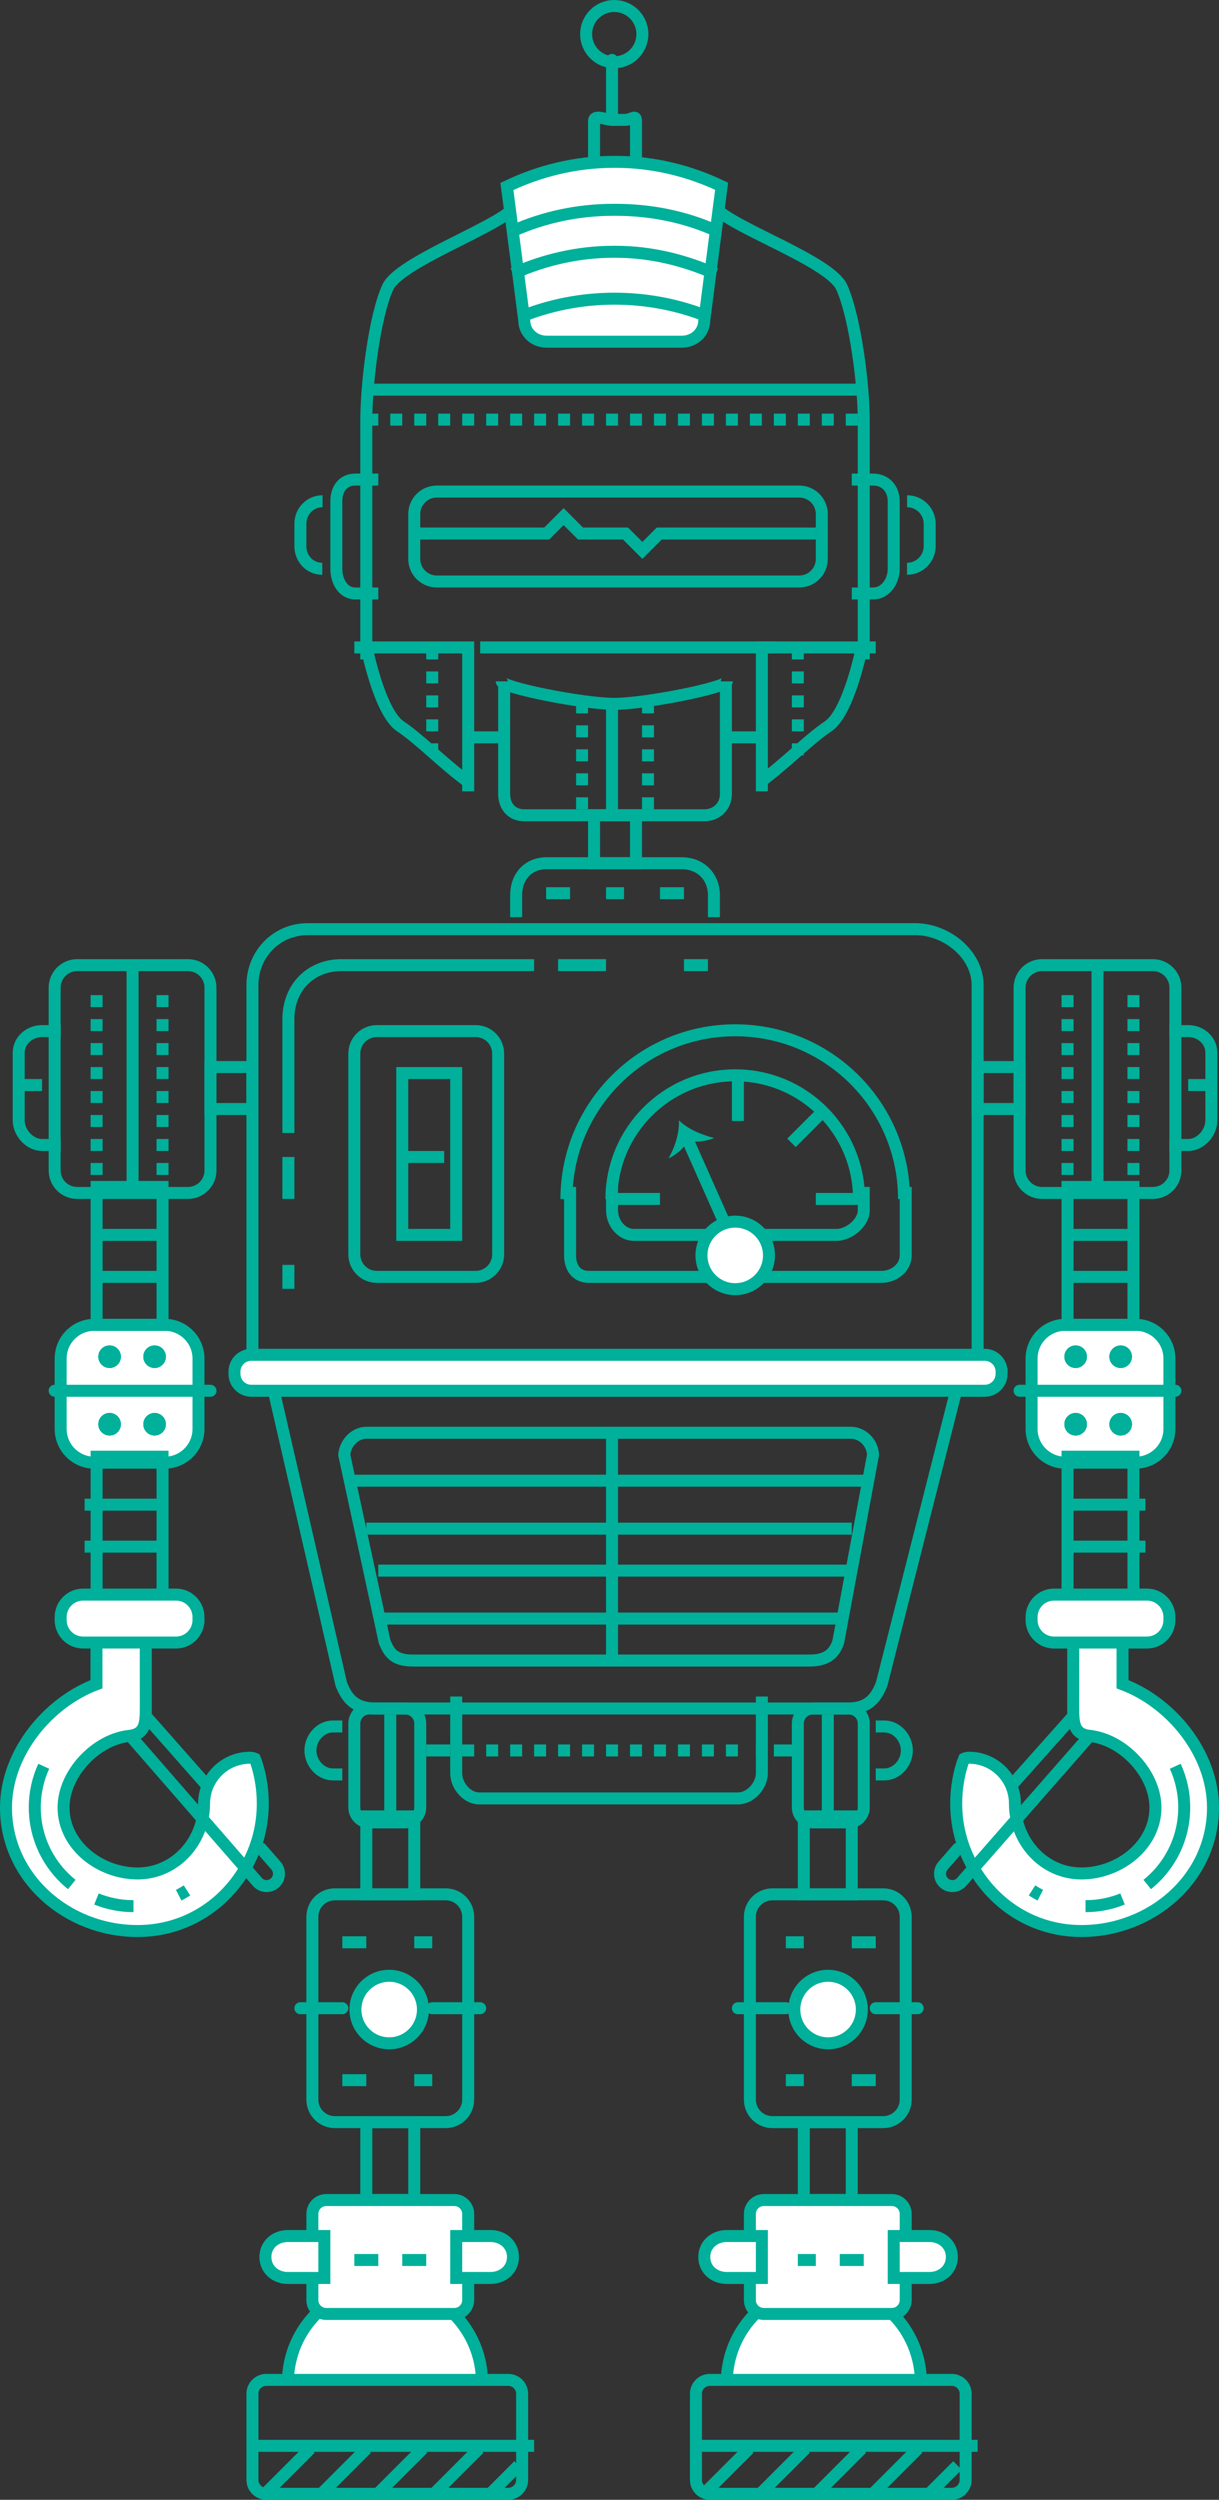 <!-- Generator: Adobe Illustrator 17.1.0, SVG Export Plug-In  --><svg version="1.1"	 xmlns="http://www.w3.org/2000/svg" xmlns:xlink="http://www.w3.org/1999/xlink" xmlns:a="http://ns.adobe.com/AdobeSVGViewerExtensions/3.0/"	 x="0px" y="0px" width="203.392px" height="417px" viewBox="0 0 203.392 417" enable-background="new 0 0 203.392 417"	 xml:space="preserve"><rect x="0" y="0" width="203.392" height="417" fill="#333333" stroke="none"/><defs></defs><path fill="#FFFFFF" stroke="#00B09A" stroke-width="2" stroke-miterlimit="10" d="M80.42,397.42c0-8.941-7.249-16.19-16.19-16.19	s-16.19,7.249-16.19,16.19"/><rect x="61.119" y="303" fill="none" stroke="#00B09A" stroke-width="2" stroke-miterlimit="10" width="8" height="13"/><rect x="61.119" y="354" fill="none" stroke="#00B09A" stroke-width="2" stroke-miterlimit="10" width="8" height="13"/><path fill="none" stroke="#00B09A" stroke-width="2" stroke-miterlimit="10" d="M87.119,413.687c0,1.277-1.035,2.313-2.313,2.313	H44.432c-1.277,0-2.313-1.035-2.313-2.313v-14.374c0-1.277,1.035-2.313,2.313-2.313h40.374c1.277,0,2.313,1.035,2.313,2.313V413.687	z"/><path fill="#FFFFFF" stroke="#00B09A" stroke-width="2" stroke-miterlimit="10" d="M78.119,383.687c0,1.277-1.035,2.313-2.313,2.313	H54.432c-1.277,0-2.313-1.035-2.313-2.313v-14.374c0-1.277,1.035-2.313,2.313-2.313h21.374c1.277,0,2.313,1.035,2.313,2.313V383.687	z"/><path fill="none" stroke="#00B09A" stroke-width="2" stroke-miterlimit="10" d="M78.119,350.245c0,2.074-1.681,3.755-3.755,3.755	H55.874c-2.074,0-3.755-1.681-3.755-3.755v-30.489c0-2.074,1.681-3.755,3.755-3.755h18.489c2.074,0,3.755,1.681,3.755,3.755V350.245	z"/><path fill="#FFFFFF" stroke="#00B09A" stroke-width="2" stroke-miterlimit="10" d="M54.119,380h-6.081	c-2.074,0-3.755-1.426-3.755-3.5l0,0c0-2.074,1.681-3.5,3.755-3.5h6.081V380z"/><path fill="#FFFFFF" stroke="#00B09A" stroke-width="2" stroke-miterlimit="10" d="M76.119,380h5.717c2.074,0,3.755-1.426,3.755-3.5	l0,0c0-2.074-1.681-3.5-3.755-3.5h-5.717V380z"/><circle fill="#FFFFFF" stroke="#00B09A" stroke-width="2" stroke-miterlimit="10" cx="64.937" cy="335.221" r="5.633"/><line fill="none" stroke="#00B09A" stroke-width="2" stroke-linecap="round" stroke-miterlimit="10" x1="50.119" y1="335" x2="57.119" y2="335"/><line fill="none" stroke="#00B09A" stroke-width="2" stroke-linecap="round" stroke-miterlimit="10" x1="72.119" y1="335" x2="80.119" y2="335"/><line fill="none" stroke="#00B09A" stroke-width="2" stroke-miterlimit="10" x1="57.119" y1="324" x2="61.119" y2="324"/><line fill="none" stroke="#00B09A" stroke-width="2" stroke-miterlimit="10" x1="69.119" y1="324" x2="72.119" y2="324"/><line fill="none" stroke="#00B09A" stroke-width="2" stroke-miterlimit="10" x1="57.119" y1="347" x2="61.119" y2="347"/><line fill="none" stroke="#00B09A" stroke-width="2" stroke-miterlimit="10" x1="69.119" y1="347" x2="72.119" y2="347"/><line fill="none" stroke="#00B09A" stroke-width="2" stroke-miterlimit="10" x1="59.119" y1="377" x2="63.119" y2="377"/><line fill="none" stroke="#00B09A" stroke-width="2" stroke-miterlimit="10" x1="67.119" y1="377" x2="71.119" y2="377"/><line fill="none" stroke="#00B09A" stroke-width="2" stroke-miterlimit="10" x1="42.119" y1="408" x2="89.119" y2="408"/><line fill="none" stroke="#00B09A" stroke-width="2" stroke-miterlimit="10" x1="44.283" y1="415.96" x2="51.793" y2="408.45"/><line fill="none" stroke="#00B09A" stroke-width="2" stroke-miterlimit="10" x1="53.671" y1="415.96" x2="61.181" y2="408.45"/><line fill="none" stroke="#00B09A" stroke-width="2" stroke-miterlimit="10" x1="63.059" y1="415.96" x2="70.57" y2="408.45"/><line fill="none" stroke="#00B09A" stroke-width="2" stroke-miterlimit="10" x1="72.447" y1="415.96" x2="79.958" y2="408.45"/><line fill="none" stroke="#00B09A" stroke-width="2" stroke-miterlimit="10" x1="81.836" y1="415.96" x2="86.53" y2="411.266"/><path fill="#FFFFFF" stroke="#00B09A" stroke-width="2" stroke-miterlimit="10" d="M153.649,397.42c0-8.941-7.249-16.19-16.19-16.19	c-8.941,0-16.19,7.249-16.19,16.19"/><rect x="134.119" y="303" fill="none" stroke="#00B09A" stroke-width="2" stroke-miterlimit="10" width="8" height="13"/><rect x="134.119" y="354" fill="none" stroke="#00B09A" stroke-width="2" stroke-miterlimit="10" width="8" height="13"/><path fill="none" stroke="#00B09A" stroke-width="2" stroke-miterlimit="10" d="M161.119,413.687c0,1.277-1.035,2.313-2.313,2.313	h-40.374c-1.277,0-2.313-1.035-2.313-2.313v-14.374c0-1.277,1.036-2.313,2.313-2.313h40.374c1.277,0,2.313,1.035,2.313,2.313	V413.687z"/><path fill="#FFFFFF" stroke="#00B09A" stroke-width="2" stroke-miterlimit="10" d="M151.119,383.687	c0,1.277-1.035,2.313-2.313,2.313h-21.374c-1.277,0-2.313-1.035-2.313-2.313v-14.374c0-1.277,1.036-2.313,2.313-2.313h21.374	c1.277,0,2.313,1.035,2.313,2.313V383.687z"/><path fill="none" stroke="#00B09A" stroke-width="2" stroke-miterlimit="10" d="M151.119,350.245c0,2.074-1.681,3.755-3.755,3.755	h-18.489c-2.074,0-3.755-1.681-3.755-3.755v-30.489c0-2.074,1.681-3.755,3.755-3.755h18.489c2.074,0,3.755,1.681,3.755,3.755	V350.245z"/><path fill="#FFFFFF" stroke="#00B09A" stroke-width="2" stroke-miterlimit="10" d="M127.119,380h-5.853	c-2.074,0-3.755-1.426-3.755-3.5l0,0c0-2.074,1.681-3.5,3.755-3.5h5.853V380z"/><path fill="#FFFFFF" stroke="#00B09A" stroke-width="2" stroke-miterlimit="10" d="M149.119,380h5.945	c2.074,0,3.755-1.426,3.755-3.5l0,0c0-2.074-1.681-3.5-3.755-3.5h-5.945V380z"/><circle fill="#FFFFFF" stroke="#00B09A" stroke-width="2" stroke-miterlimit="10" cx="138.165" cy="335.221" r="5.633"/><line fill="none" stroke="#00B09A" stroke-width="2" stroke-linecap="round" stroke-miterlimit="10" x1="123.119" y1="335" x2="131.119" y2="335"/><line fill="none" stroke="#00B09A" stroke-width="2" stroke-linecap="round" stroke-miterlimit="10" x1="146.119" y1="335" x2="153.119" y2="335"/><line fill="none" stroke="#00B09A" stroke-width="2" stroke-miterlimit="10" x1="131.119" y1="324" x2="134.119" y2="324"/><line fill="none" stroke="#00B09A" stroke-width="2" stroke-miterlimit="10" x1="142.119" y1="324" x2="146.119" y2="324"/><line fill="none" stroke="#00B09A" stroke-width="2" stroke-miterlimit="10" x1="131.119" y1="347" x2="134.119" y2="347"/><line fill="none" stroke="#00B09A" stroke-width="2" stroke-miterlimit="10" x1="142.119" y1="347" x2="146.119" y2="347"/><line fill="none" stroke="#00B09A" stroke-width="2" stroke-miterlimit="10" x1="133.119" y1="377" x2="136.119" y2="377"/><line fill="none" stroke="#00B09A" stroke-width="2" stroke-miterlimit="10" x1="140.119" y1="377" x2="144.119" y2="377"/><line fill="none" stroke="#00B09A" stroke-width="2" stroke-miterlimit="10" x1="116.119" y1="408" x2="163.119" y2="408"/><line fill="none" stroke="#00B09A" stroke-width="2" stroke-miterlimit="10" x1="117.511" y1="415.96" x2="125.022" y2="408.45"/><line fill="none" stroke="#00B09A" stroke-width="2" stroke-miterlimit="10" x1="126.899" y1="415.96" x2="134.41" y2="408.45"/><line fill="none" stroke="#00B09A" stroke-width="2" stroke-miterlimit="10" x1="136.287" y1="415.96" x2="143.798" y2="408.45"/><line fill="none" stroke="#00B09A" stroke-width="2" stroke-miterlimit="10" x1="145.676" y1="415.96" x2="153.186" y2="408.45"/><line fill="none" stroke="#00B09A" stroke-width="2" stroke-miterlimit="10" x1="155.064" y1="415.96" x2="159.758" y2="411.266"/><g>	<path fill="#FFFFFF" stroke="#00B09A" stroke-width="2" stroke-miterlimit="10" d="M187.297,280.954v-8.266l-8.226,0.033		c0,0-0.008,11.743-0.008,11.877c0,2.741,0.016,4.664,2.745,4.969c1.049,0.118,1.732,0.351,1.732,0.351		c4.77,1.353,9.246,6.409,9.246,11.621c0,6.281-6.062,10.978-12.351,10.978c-6.286,0-11.092-5.357-11.092-11.638v-0.006		c0-4.231-3.428-7.659-7.66-7.659c-0.289,0-0.618,0.074-0.817,0.163c0,0-3,6.985,0.041,15.003		c3.042,8.018,10.444,13.743,19.528,13.743c11.739,0,21.956-8.845,21.956-20.584C202.392,292.413,195.362,283.973,187.297,280.954z"		/>	<path fill="none" stroke="#00B09A" stroke-width="2" stroke-linecap="round" stroke-linejoin="round" stroke-miterlimit="10" d="		M181.808,289.566l-21.352,24.353c-0.746,0.858-2.047,0.948-2.904,0.201l0,0c-0.858-0.746-0.948-2.047-0.201-2.904l2.479-2.848"/>	<path fill="none" stroke="#00B09A" stroke-width="2" stroke-linecap="round" stroke-linejoin="round" stroke-miterlimit="10" d="		M185.48,282.03"/>			<line fill="none" stroke="#00B09A" stroke-width="2" stroke-linecap="round" stroke-linejoin="round" stroke-miterlimit="10" x1="169.146" y1="297.405" x2="178.939" y2="286.411"/>	<path fill="none" stroke="#00B09A" stroke-width="2" stroke-miterlimit="10" d="M173.579,316.148		c-0.475-0.245-0.938-0.513-1.385-0.802"/>	<path fill="none" stroke="#00B09A" stroke-width="2" stroke-miterlimit="10" d="M187.297,316.776		c-1.907,0.772-3.991,1.197-6.175,1.197"/>	<path fill="none" stroke="#00B09A" stroke-width="2" stroke-miterlimit="10" d="M196.093,294.638		c0.961,2.09,1.496,4.417,1.496,6.868c0,5.2-2.411,9.838-6.175,12.855"/></g><path fill="#FFFFFF" stroke="#00B09A" stroke-width="2" stroke-miterlimit="10" d="M195.119,238.367	c0,3.111-2.522,5.633-5.633,5.633h-11.734c-3.111,0-5.633-2.522-5.633-5.633v-11.734c0-3.111,2.522-5.633,5.633-5.633h11.734	c3.111,0,5.633,2.522,5.633,5.633V238.367z"/><line fill="none" stroke="#00B09A" stroke-width="2" stroke-linecap="round" stroke-miterlimit="10" x1="170.119" y1="232" x2="196.119" y2="232"/><g>	<circle fill="#00B09A" cx="179.473" cy="226.318" r="1.878"/>	<circle fill="#00B09A" cx="179.473" cy="226.318" r="1.878"/>	<circle fill="#00B09A" cx="179.473" cy="226.318" r="1.878"/></g><g>	<circle fill="#00B09A" cx="179.473" cy="237.584" r="1.878"/>	<circle fill="#00B09A" cx="179.473" cy="237.584" r="1.878"/>	<circle fill="#00B09A" cx="179.473" cy="237.584" r="1.878"/></g><g>	<circle fill="#00B09A" cx="186.984" cy="226.318" r="1.878"/>	<circle fill="#00B09A" cx="186.984" cy="226.318" r="1.878"/>	<circle fill="#00B09A" cx="186.984" cy="226.318" r="1.878"/></g><g>	<circle fill="#00B09A" cx="186.984" cy="237.584" r="1.878"/>	<circle fill="#00B09A" cx="186.984" cy="237.584" r="1.878"/>	<circle fill="#00B09A" cx="186.984" cy="237.584" r="1.878"/></g><path fill="none" stroke="#00B09A" stroke-width="2" stroke-miterlimit="10" d="M42.119,226v-61.645c0-5.185,4.02-9.355,9.205-9.355	h101.393c5.185,0,10.402,4.17,10.402,9.355V226"/><path fill="none" stroke="#00B09A" stroke-width="2" stroke-miterlimit="10" d="M48.119,189v-19.012	c0-5.185,3.653-8.988,8.838-8.988h32.162"/><line fill="none" stroke="#00B09A" stroke-width="2" stroke-miterlimit="10" x1="48.119" y1="193" x2="48.119" y2="200"/><line fill="none" stroke="#00B09A" stroke-width="2" stroke-miterlimit="10" x1="48.119" y1="211" x2="48.119" y2="215"/><line fill="none" stroke="#00B09A" stroke-width="2" stroke-miterlimit="10" x1="93.119" y1="161" x2="101.119" y2="161"/><line fill="none" stroke="#00B09A" stroke-width="2" stroke-miterlimit="10" x1="114.119" y1="161" x2="118.119" y2="161"/><path fill="none" stroke="#00B09A" stroke-width="2" stroke-miterlimit="10" d="M83.119,175.755c0-2.074-1.681-3.755-3.755-3.755	H62.874c-2.074,0-3.755,1.681-3.755,3.755v33.489c0,2.074,1.681,3.755,3.755,3.755h16.489c2.074,0,3.755-1.681,3.755-3.755V175.755z	"/><rect x="67.119" y="179" fill="none" stroke="#00B09A" stroke-width="2" stroke-miterlimit="10" width="9" height="27"/><line fill="none" stroke="#00B09A" stroke-width="2" stroke-miterlimit="10" x1="67.119" y1="193" x2="74.119" y2="193"/><path fill="none" stroke="#00B09A" stroke-width="2" stroke-miterlimit="10" d="M94.51,200.031c0-15.555,12.61-28.165,28.165-28.165	s28.165,12.61,28.165,28.165"/><path fill="none" stroke="#00B09A" stroke-width="2" stroke-miterlimit="10" d="M102.02,200.031	c0-11.407,9.247-20.654,20.654-20.654s20.654,9.247,20.654,20.654"/><path fill="none" stroke="#00B09A" stroke-width="2" stroke-miterlimit="10" d="M151.119,198v11.419	c0,2.074-1.961,3.581-4.035,3.581H98.265c-2.074,0-3.146-1.507-3.146-3.581V198"/><path fill="none" stroke="#00B09A" stroke-width="2" stroke-miterlimit="10" d="M144.119,198v3.908c0,2.074-2.471,4.092-4.546,4.092	h-33.798c-2.074,0-3.657-2.018-3.657-4.092V198"/><line fill="none" stroke="#00B09A" stroke-width="2" stroke-miterlimit="10" x1="123.119" y1="179" x2="123.119" y2="187"/><line fill="none" stroke="#00B09A" stroke-width="2" stroke-miterlimit="10" x1="102.119" y1="200" x2="110.119" y2="200"/><line fill="none" stroke="#00B09A" stroke-width="2" stroke-miterlimit="10" x1="136.119" y1="200" x2="144.119" y2="200"/><line fill="none" stroke="#00B09A" stroke-width="2" stroke-miterlimit="10" x1="137.696" y1="185.01" x2="132.063" y2="190.642"/><path fill="#FFFFFF" stroke="#00B09A" stroke-width="2" stroke-miterlimit="10" d="M167.119,229.184	c0,1.555-1.261,2.816-2.816,2.816H41.935c-1.555,0-2.816-1.261-2.816-2.816v-0.367c0-1.555,1.261-2.816,2.816-2.816h122.367	c1.555,0,2.816,1.261,2.816,2.816V229.184z"/><g>	<g>					<line fill="none" stroke="#00B09A" stroke-width="2" stroke-miterlimit="10" x1="120.797" y1="203.786" x2="114.617" y2="189.88"/>		<g>			<path fill="#00B09A" d="M114.767,190.219c-0.488,1.269-2.039,2.46-3.229,3.03c1.083-1.924,1.798-4.116,1.748-6.362				c1.599,1.557,3.761,2.388,5.893,2.965C117.843,190.322,116.137,190.703,114.767,190.219z"/>		</g>	</g></g><circle fill="#FFFFFF" stroke="#00B09A" stroke-width="2" stroke-miterlimit="10" cx="122.674" cy="209.419" r="5.633"/><path fill="none" stroke="#00B09A" stroke-width="2" stroke-miterlimit="10" d="M159.545,231.951l-12.461,49.056	c-0.822,1.878-1.878,3.993-5.633,3.993H62.59c-3.755,0-4.812-2.107-5.633-3.993L45.692,232.07"/><path fill="none" stroke="#00B09A" stroke-width="2" stroke-miterlimit="10" d="M145.676,242.63l-5.802,31.223	c-0.535,1.629-1.577,3.147-4.732,3.147H68.899c-3.154,0-3.962-1.284-4.732-3.147l-6.741-31.226"/><path fill="none" stroke="#00B09A" stroke-width="2" stroke-miterlimit="10" d="M127.119,283v12.791	c0,2.074-1.901,4.209-3.975,4.209H79.958c-2.074,0-3.839-2.135-3.839-4.209V283"/><path fill="none" stroke="#00B09A" stroke-width="2" stroke-miterlimit="10" d="M57.426,242.986c0-2.074,1.681-3.986,3.755-3.986	h80.739c2.074,0,3.755,1.797,3.755,3.871"/><line fill="none" stroke="#00B09A" stroke-width="2" stroke-miterlimit="10" x1="59.119" y1="247" x2="144.119" y2="247"/><line fill="none" stroke="#00B09A" stroke-width="2" stroke-miterlimit="10" x1="61.119" y1="255" x2="142.119" y2="255"/><line fill="none" stroke="#00B09A" stroke-width="2" stroke-miterlimit="10" x1="63.119" y1="262" x2="142.119" y2="262"/><line fill="none" stroke="#00B09A" stroke-width="2" stroke-miterlimit="10" x1="63.119" y1="270" x2="140.119" y2="270"/><line fill="none" stroke="#00B09A" stroke-width="2" stroke-miterlimit="10" x1="102.119" y1="239" x2="102.119" y2="277"/><path fill="none" stroke="#00B09A" stroke-width="2" stroke-miterlimit="10" d="M70.119,287.504c0-1.383-1.121-2.504-2.504-2.504	h-5.993c-1.383,0-2.504,1.121-2.504,2.504v13.993c0,1.383,1.121,2.504,2.504,2.504h5.993c1.383,0,2.504-1.121,2.504-2.504V287.504z"	/><path fill="none" stroke="#00B09A" stroke-width="2" stroke-miterlimit="10" d="M144.119,287.504c0-1.383-1.121-2.504-2.504-2.504	h-5.993c-1.383,0-2.504,1.121-2.504,2.504v13.993c0,1.383,1.121,2.504,2.504,2.504h5.993c1.383,0,2.504-1.121,2.504-2.504V287.504z"	/><line fill="none" stroke="#00B09A" stroke-width="2" stroke-miterlimit="10" x1="129.119" y1="292" x2="133.119" y2="292"/><line fill="none" stroke="#00B09A" stroke-width="2" stroke-miterlimit="10" x1="74.119" y1="292" x2="71.119" y2="292"/><path fill="none" stroke="#00B09A" stroke-width="2" stroke-miterlimit="10" d="M57.119,296h-1.57c-2.074,0-3.755-1.926-3.755-4l0,0	c0-2.074,1.681-4,3.755-4h1.57"/><path fill="none" stroke="#00B09A" stroke-width="2" stroke-miterlimit="10" d="M146.119,296h1.435c2.074,0,3.755-1.926,3.755-4l0,0	c0-2.074-1.681-4-3.755-4h-1.435"/><line fill="none" stroke="#00B09A" stroke-width="2" stroke-miterlimit="10" x1="65.119" y1="286" x2="65.119" y2="303"/><line fill="none" stroke="#00B09A" stroke-width="2" stroke-miterlimit="10" x1="138.119" y1="286" x2="138.119" y2="303"/><g>	<g>		<line fill="none" stroke="#00B09A" stroke-width="2" stroke-miterlimit="10" x1="74.119" y1="292" x2="75.119" y2="292"/>					<line fill="none" stroke="#00B09A" stroke-width="2" stroke-miterlimit="10" stroke-dasharray="2,2" x1="77.119" y1="292" x2="125.119" y2="292"/>		<line fill="none" stroke="#00B09A" stroke-width="2" stroke-miterlimit="10" x1="126.119" y1="292" x2="127.119" y2="292"/>	</g></g><rect x="163.119" y="178" fill="none" stroke="#00B09A" stroke-width="2" stroke-miterlimit="10" width="7" height="7"/><path fill="none" stroke="#00B09A" stroke-width="2" stroke-miterlimit="10" d="M196.119,195.245c0,2.074-1.681,3.755-3.755,3.755	h-18.489c-2.074,0-3.755-1.681-3.755-3.755v-30.489c0-2.074,1.681-3.755,3.755-3.755h18.489c2.074,0,3.755,1.681,3.755,3.755	V195.245z"/><line fill="none" stroke="#00B09A" stroke-width="2" stroke-miterlimit="10" x1="183.119" y1="161" x2="183.119" y2="198"/><line fill="none" stroke="#00B09A" stroke-width="2" stroke-miterlimit="10" stroke-dasharray="2,2" x1="178.119" y1="166" x2="178.119" y2="198"/><line fill="none" stroke="#00B09A" stroke-width="2" stroke-miterlimit="10" stroke-dasharray="2,2" x1="189.119" y1="166" x2="189.119" y2="198"/><path fill="none" stroke="#00B09A" stroke-width="2" stroke-miterlimit="10" d="M195.119,172h3.131c2.074,0,3.869,1.547,3.869,3.621	v11.266c0,2.074-1.795,4.113-3.869,4.113h-3.131"/><polygon fill="none" stroke="#00B09A" stroke-width="2" stroke-miterlimit="10" points="202.005,181 202.005,181 198.25,181 	198.25,181 198.25,181 198.25,181 202.005,181 202.005,181 "/><rect x="178.119" y="198" fill="none" stroke="#00B09A" stroke-width="2" stroke-miterlimit="10" width="11" height="23"/><line fill="none" stroke="#00B09A" stroke-width="2" stroke-miterlimit="10" x1="178.119" y1="206" x2="189.119" y2="206"/><line fill="none" stroke="#00B09A" stroke-width="2" stroke-miterlimit="10" x1="178.119" y1="213" x2="189.119" y2="213"/><line fill="none" stroke="#00B09A" stroke-width="2" stroke-miterlimit="10" x1="178.119" y1="221" x2="189.119" y2="221"/><rect x="178.119" y="243" fill="none" stroke="#00B09A" stroke-width="2" stroke-miterlimit="10" width="11" height="25"/><path fill="none" stroke="#00B09A" stroke-width="2" stroke-miterlimit="10" d="M86.119,153v-3.666c0-3.111,1.994-5.334,5.105-5.334	h22.532c3.111,0,5.363,2.223,5.363,5.334V153"/><line fill="none" stroke="#00B09A" stroke-width="2" stroke-miterlimit="10" x1="91.119" y1="149" x2="95.119" y2="149"/><line fill="none" stroke="#00B09A" stroke-width="2" stroke-miterlimit="10" x1="110.119" y1="149" x2="114.119" y2="149"/><line fill="none" stroke="#00B09A" stroke-width="2" stroke-miterlimit="10" x1="101.119" y1="149" x2="104.119" y2="149"/><rect x="99.119" y="136" fill="none" stroke="#00B09A" stroke-width="2" stroke-miterlimit="10" width="7" height="8"/><path fill="#FFFFFF" stroke="#00B09A" stroke-width="2" stroke-miterlimit="10" d="M195.119,270.245	c0,2.074-1.681,3.755-3.755,3.755h-15.489c-2.074,0-3.755-1.681-3.755-3.755v-0.489c0-2.074,1.681-3.755,3.755-3.755h15.489	c2.074,0,3.755,1.681,3.755,3.755V270.245z"/><line fill="none" stroke="#00B09A" stroke-width="2" stroke-miterlimit="10" x1="178.119" y1="258" x2="191.119" y2="258"/><line fill="none" stroke="#00B09A" stroke-width="2" stroke-miterlimit="10" x1="178.119" y1="251" x2="191.119" y2="251"/><g>	<path fill="#FFFFFF" stroke="#00B09A" stroke-width="2" stroke-miterlimit="10" d="M16.095,280.954v-8.266l8.226,0.033		c0,0,0.008,11.743,0.008,11.877c0,2.741-0.016,4.664-2.745,4.969c-1.049,0.118-1.732,0.351-1.732,0.351		c-4.77,1.353-9.246,6.409-9.246,11.621c0,6.281,6.062,10.978,12.351,10.978c6.286,0,11.092-5.357,11.092-11.638v-0.006		c0-4.231,3.428-7.659,7.66-7.659c0.289,0,0.618,0.074,0.817,0.163c0,0,3,6.985-0.041,15.003		c-3.042,8.018-10.444,13.743-19.528,13.743C11.218,322.122,1,313.278,1,301.538C1,292.413,8.03,283.973,16.095,280.954z"/>	<path fill="none" stroke="#00B09A" stroke-width="2" stroke-linecap="round" stroke-linejoin="round" stroke-miterlimit="10" d="		M22.016,289.881l20.92,24.037c0.746,0.858,2.047,0.948,2.904,0.201l0,0c0.858-0.746,0.948-2.047,0.201-2.904l-2.479-2.848"/>	<path fill="none" stroke="#00B09A" stroke-width="2" stroke-linecap="round" stroke-linejoin="round" stroke-miterlimit="10" d="		M17.912,282.03"/>			<line fill="none" stroke="#00B09A" stroke-width="2" stroke-linecap="round" stroke-linejoin="round" stroke-miterlimit="10" x1="34.282" y1="297.551" x2="24.453" y2="286.411"/>	<path fill="none" stroke="#00B09A" stroke-width="2" stroke-miterlimit="10" d="M29.814,316.148		c0.475-0.245,0.937-0.513,1.385-0.802"/>	<path fill="none" stroke="#00B09A" stroke-width="2" stroke-miterlimit="10" d="M16.095,316.776		c1.907,0.772,3.991,1.197,6.175,1.197"/>	<path fill="none" stroke="#00B09A" stroke-width="2" stroke-miterlimit="10" d="M7.299,294.638		c-0.961,2.09-1.496,4.417-1.496,6.868c0,5.2,2.41,9.838,6.175,12.855"/></g><path fill="#FFFFFF" stroke="#00B09A" stroke-width="2" stroke-miterlimit="10" d="M33.119,226.633c0-3.111-2.522-5.633-5.633-5.633	H15.752c-3.111,0-5.633,2.522-5.633,5.633v11.734c0,3.111,2.522,5.633,5.633,5.633h11.734c3.111,0,5.633-2.522,5.633-5.633V226.633z	"/><line fill="none" stroke="#00B09A" stroke-width="2" stroke-linecap="round" stroke-miterlimit="10" x1="35.119" y1="232" x2="9.119" y2="232"/><g>	<circle fill="#00B09A" cx="25.797" cy="226.318" r="1.878"/>	<circle fill="#00B09A" cx="25.797" cy="226.318" r="1.878"/>	<circle fill="#00B09A" cx="25.797" cy="226.318" r="1.878"/></g><g>	<circle fill="#00B09A" cx="25.797" cy="237.584" r="1.878"/>	<circle fill="#00B09A" cx="25.797" cy="237.584" r="1.878"/>	<circle fill="#00B09A" cx="25.797" cy="237.584" r="1.878"/></g><g>	<circle fill="#00B09A" cx="18.286" cy="226.318" r="1.878"/>	<circle fill="#00B09A" cx="18.286" cy="226.318" r="1.878"/>	<circle fill="#00B09A" cx="18.286" cy="226.318" r="1.878"/></g><g>	<circle fill="#00B09A" cx="18.286" cy="237.584" r="1.878"/>	<circle fill="#00B09A" cx="18.286" cy="237.584" r="1.878"/>	<circle fill="#00B09A" cx="18.286" cy="237.584" r="1.878"/></g><rect x="35.119" y="178" fill="none" stroke="#00B09A" stroke-width="2" stroke-miterlimit="10" width="7" height="7"/><path fill="none" stroke="#00B09A" stroke-width="2" stroke-miterlimit="10" d="M35.119,164.755c0-2.074-1.681-3.755-3.755-3.755	H12.874c-2.074,0-3.755,1.681-3.755,3.755v30.489c0,2.074,1.681,3.755,3.755,3.755h18.489c2.074,0,3.755-1.681,3.755-3.755V164.755z	"/><line fill="none" stroke="#00B09A" stroke-width="2" stroke-miterlimit="10" x1="22.119" y1="161" x2="22.119" y2="198"/><line fill="none" stroke="#00B09A" stroke-width="2" stroke-miterlimit="10" stroke-dasharray="2,2" x1="27.119" y1="166" x2="27.119" y2="198"/><line fill="none" stroke="#00B09A" stroke-width="2" stroke-miterlimit="10" stroke-dasharray="2,2" x1="16.119" y1="166" x2="16.119" y2="198"/><path fill="none" stroke="#00B09A" stroke-width="2" stroke-miterlimit="10" d="M10.119,172H7.02c-2.074,0-3.901,1.547-3.901,3.621	v11.266c0,2.074,1.827,4.113,3.901,4.113h3.099"/><polygon fill="none" stroke="#00B09A" stroke-width="2" stroke-miterlimit="10" points="3.265,181 3.265,181 7.02,181 7.02,181 	7.02,181 7.02,181 3.265,181 3.265,181 "/><rect x="16.119" y="198" fill="none" stroke="#00B09A" stroke-width="2" stroke-miterlimit="10" width="11" height="23"/><line fill="none" stroke="#00B09A" stroke-width="2" stroke-miterlimit="10" x1="27.119" y1="206" x2="16.119" y2="206"/><line fill="none" stroke="#00B09A" stroke-width="2" stroke-miterlimit="10" x1="27.119" y1="213" x2="16.119" y2="213"/><line fill="none" stroke="#00B09A" stroke-width="2" stroke-miterlimit="10" x1="27.119" y1="221" x2="16.119" y2="221"/><rect x="16.119" y="243" fill="none" stroke="#00B09A" stroke-width="2" stroke-miterlimit="10" width="11" height="25"/><path fill="#FFFFFF" stroke="#00B09A" stroke-width="2" stroke-miterlimit="10" d="M33.119,269.755c0-2.074-1.681-3.755-3.755-3.755	H13.874c-2.074,0-3.755,1.681-3.755,3.755v0.489c0,2.074,1.681,3.755,3.755,3.755h15.489c2.074,0,3.755-1.681,3.755-3.755V269.755z"	/><line fill="none" stroke="#00B09A" stroke-width="2" stroke-miterlimit="10" x1="27.119" y1="258" x2="14.119" y2="258"/><line fill="none" stroke="#00B09A" stroke-width="2" stroke-miterlimit="10" x1="27.119" y1="251" x2="14.119" y2="251"/><path fill="none" stroke="#00B09A" stroke-width="2" stroke-miterlimit="10" d="M144.119,110V70.086	c0-5.876-1.412-17.096-3.662-22.147c-1.916-4.303-17.78-9.77-20.988-13.142c-7.51-7.894-26.286-8.083-33.838,0	c-3.081,3.298-19.081,8.977-20.944,13.143c-2.259,5.05-3.568,16.27-3.568,22.145V110"/><path fill="none" stroke="#00B09A" stroke-width="2" stroke-linecap="round" stroke-linejoin="round" stroke-miterlimit="10" d="	M99.119,27v-6.818c0-1.135,1.959-0.182,3.094-0.182h2.056c1.135,0,1.85-0.954,1.85,0.182V27"/><circle fill="none" stroke="#00B09A" stroke-width="2" stroke-linecap="round" stroke-linejoin="round" stroke-miterlimit="10" cx="102.49" cy="5.694" r="4.694"/><line fill="none" stroke="#00B09A" stroke-width="2" stroke-linecap="round" stroke-linejoin="round" stroke-miterlimit="10" x1="102.119" y1="10" x2="102.119" y2="20"/><polyline fill="none" stroke="#00B09A" stroke-width="2" stroke-miterlimit="10" points="61.119,65 102.49,65 144.119,65 "/><line fill="none" stroke="#00B09A" stroke-width="2" stroke-miterlimit="10" stroke-dasharray="2,2" x1="61.119" y1="70" x2="144.119" y2="70"/><path fill="none" stroke="#00B09A" stroke-width="2" stroke-miterlimit="10" d="M78.083,130.413	c-4.141-3.032-8.017-7.076-11.268-9.243c-3.493-2.329-5.633-13.144-5.633-13.144"/><polyline fill="none" stroke="#00B09A" stroke-width="2" stroke-miterlimit="10" points="59.119,108 78.119,108 78.119,132 "/><path fill="none" stroke="#00B09A" stroke-width="2" stroke-miterlimit="10" d="M126.899,130.411	c4.14-3.032,8.016-7.074,11.266-9.241c3.493-2.329,5.633-13.144,5.633-13.144"/><polyline fill="none" stroke="#00B09A" stroke-width="2" stroke-miterlimit="10" points="146.119,108 127.119,108 127.119,132 "/><path fill="#FFFFFF" stroke="#00B09A" stroke-width="2" stroke-miterlimit="10" d="M87.469,53.409c0,2.074,1.681,3.591,3.755,3.591	h22.532c2.074,0,3.755-1.517,3.755-3.591l2.893-22.339c-5.374-2.569-11.387-4.07-17.72-4.07h-0.29	c-6.363,0-12.409,1.514-17.813,4.105L87.469,53.409z"/><path fill="none" stroke="#00B09A" stroke-width="2" stroke-miterlimit="10" d="M119.396,38.443	C114.282,36.166,108.624,35,102.683,35h-0.29c-5.969,0-11.66,1.228-16.803,3.525"/><path fill="none" stroke="#00B09A" stroke-width="2" stroke-miterlimit="10" d="M119.396,45.698	C114.282,43.421,108.624,42,102.683,42h-0.29c-5.969,0-11.659,1.355-16.802,3.652"/><path fill="none" stroke="#00B09A" stroke-width="2" stroke-miterlimit="10" d="M118.362,52.92	c-10.05-4.136-21.683-4.129-31.726,0.025"/><line fill="none" stroke="#00B09A" stroke-width="2" stroke-miterlimit="10" x1="80.119" y1="108" x2="129.119" y2="108"/><path fill="none" stroke="#00B09A" stroke-width="2" stroke-miterlimit="10" d="M121.119,114v18.435	c0,2.074-1.534,3.565-3.608,3.565H87.469c-2.074,0-3.35-1.491-3.35-3.565V114"/><path fill="none" stroke="#00B09A" stroke-width="2" stroke-miterlimit="10" d="M121.266,113.659c0,1.037-13.591,3.755-18.776,3.755	s-18.776-2.718-18.776-3.755"/><line fill="none" stroke="#00B09A" stroke-width="2" stroke-miterlimit="10" x1="102.119" y1="117" x2="102.119" y2="136"/><line fill="none" stroke="#00B09A" stroke-width="2" stroke-miterlimit="10" stroke-dasharray="2,2" x1="97.119" y1="117" x2="97.119" y2="136"/><line fill="none" stroke="#00B09A" stroke-width="2" stroke-miterlimit="10" stroke-dasharray="2,2" x1="108.119" y1="117" x2="108.119" y2="136"/><line fill="none" stroke="#00B09A" stroke-width="2" stroke-miterlimit="10" x1="78.119" y1="123" x2="84.119" y2="123"/><line fill="none" stroke="#00B09A" stroke-width="2" stroke-miterlimit="10" x1="121.119" y1="123" x2="127.119" y2="123"/><path fill="none" stroke="#00B09A" stroke-width="2" stroke-miterlimit="10" d="M63.119,99h-3.815c-2.074,0-3.185-2.044-3.185-4.118	V83.617c0-2.074,1.111-3.617,3.185-3.617h3.815"/><path fill="none" stroke="#00B09A" stroke-width="2" stroke-miterlimit="10" d="M53.773,94.882c-2.074,0-3.654-1.681-3.654-3.755	v-3.755c0-2.074,1.631-3.755,3.704-3.755"/><path fill="none" stroke="#00B09A" stroke-width="2" stroke-miterlimit="10" d="M142.119,99h3.557c2.074,0,3.443-2.044,3.443-4.118	V83.617c0-2.074-1.369-3.617-3.443-3.617h-3.557"/><path fill="none" stroke="#00B09A" stroke-width="2" stroke-miterlimit="10" d="M151.336,94.882c2.074,0,3.783-1.681,3.783-3.755	v-3.755c0-2.074-1.695-3.755-3.769-3.755"/><path fill="none" stroke="#00B09A" stroke-width="2" stroke-miterlimit="10" d="M137.119,93.245c0,2.074-1.681,3.755-3.755,3.755	H72.874c-2.074,0-3.755-1.681-3.755-3.755v-7.489c0-2.074,1.681-3.755,3.755-3.755h60.489c2.074,0,3.755,1.681,3.755,3.755V93.245z"	/><polyline fill="none" stroke="#00B09A" stroke-width="2" stroke-miterlimit="10" points="69.119,89 91.224,89 94.04,86.184 	96.857,89 104.367,89 107.184,91.816 110,89 136.119,89 "/><line fill="none" stroke="#00B09A" stroke-width="2" stroke-miterlimit="10" stroke-dasharray="2,2" x1="72.119" y1="108" x2="72.119" y2="127"/><line fill="none" stroke="#00B09A" stroke-width="2" stroke-miterlimit="10" stroke-dasharray="2,2" x1="133.119" y1="108" x2="133.119" y2="127"/></svg>